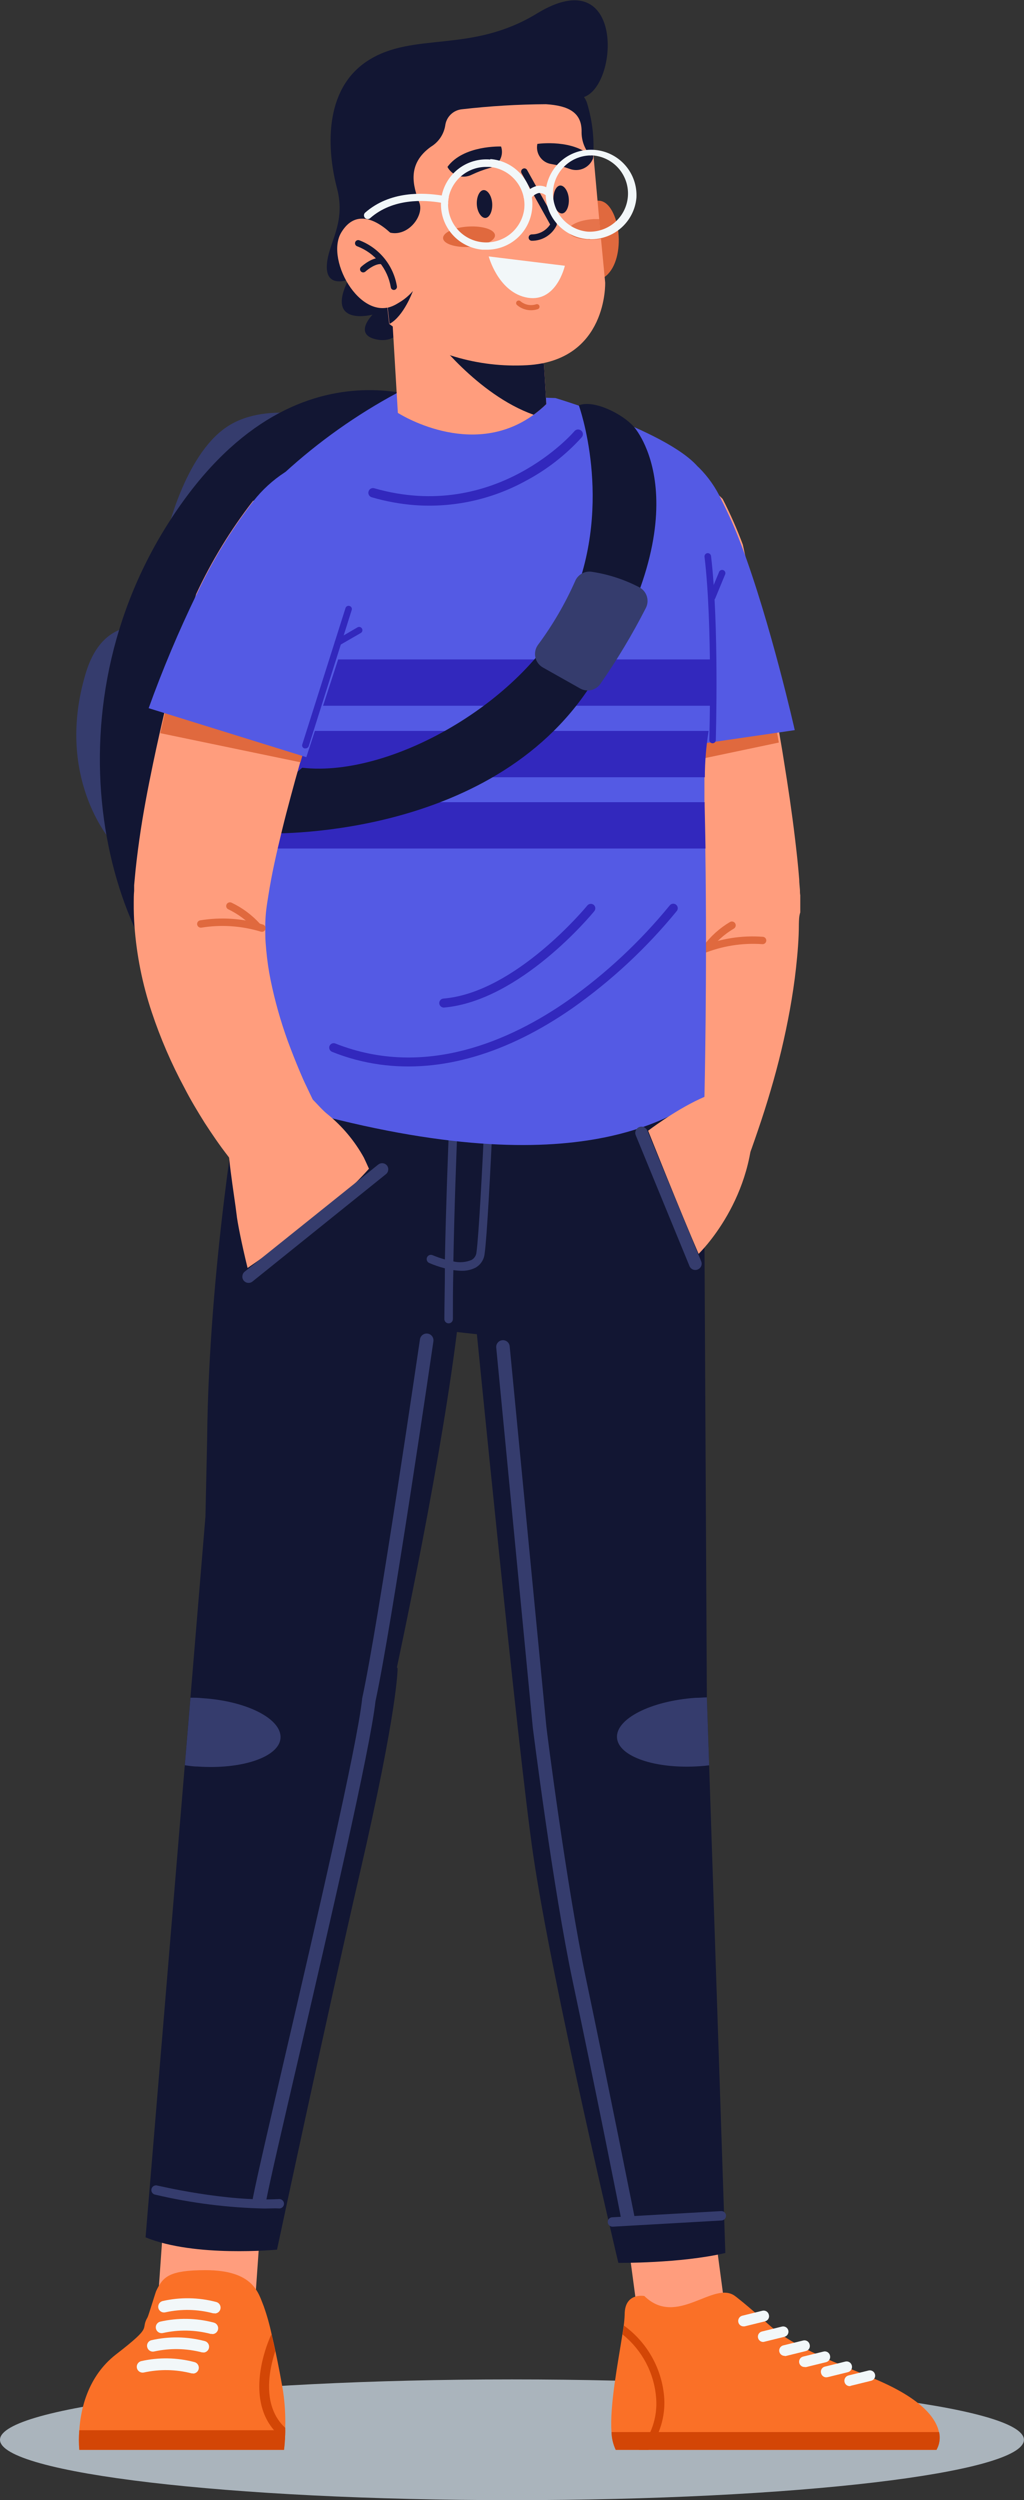 <svg width="127" height="310" viewBox="0 0 127 310" fill="none" xmlns="http://www.w3.org/2000/svg">
<rect x="0" y="0" width="127" height="310" fill="#333333" stroke="none"/>
<g clip-path="url(#clip0_21_13)">
<path d="M99.078 114.559C99.078 116.407 98.919 118.214 98.728 119.987C98.536 121.76 98.269 123.5 97.961 125.216C97.347 128.586 96.551 131.921 95.577 135.206C95.099 136.838 94.585 138.456 94.035 140.06C93.76 140.892 93.477 141.667 93.202 142.466L92.743 143.681L92.493 144.298L92.218 144.989C91.384 146.655 89.959 147.952 88.219 148.625C86.48 149.298 84.552 149.3 82.812 148.631C81.071 147.961 79.643 146.668 78.805 145.003C77.968 143.338 77.781 141.422 78.282 139.627L78.382 139.361L78.716 138.453L79.066 137.437C79.299 136.755 79.524 136.055 79.741 135.356C80.174 133.957 80.58 132.55 80.958 131.135C81.7 128.338 82.29 125.504 82.725 122.643C83.155 119.925 83.37 117.177 83.366 114.426C83.366 114.093 83.366 113.776 83.366 113.452C83.366 113.285 83.366 113.127 83.366 112.96V112.494V112.011L83.325 111.495C83.325 111.145 83.266 110.804 83.225 110.446C83.091 109.022 82.891 107.54 82.691 106.059C82.266 103.086 81.749 100.056 81.191 97.017L80.891 95.352L80.466 93.137L80.116 91.364C79.882 90.198 79.649 89.025 79.407 87.859C78.774 84.812 78.118 81.759 77.44 78.701L76.407 74.13L75.873 71.857L75.34 69.609V69.493C75.343 69.449 75.343 69.404 75.34 69.36C74.963 67.575 75.18 65.717 75.958 64.067C76.735 62.417 78.03 61.066 79.647 60.218C81.263 59.37 83.112 59.072 84.913 59.37C86.714 59.668 88.369 60.544 89.626 61.867C90.569 63.704 91.404 65.594 92.126 67.528L92.285 68.244L92.777 70.6L93.735 75.304C94.369 78.446 94.977 81.596 95.561 84.754C95.872 86.419 96.172 88.103 96.461 89.807C96.527 90.14 96.586 90.481 96.636 90.815C96.686 91.148 96.777 91.647 96.836 91.997C96.969 92.754 97.094 93.512 97.211 94.278C97.728 97.475 98.211 100.697 98.603 103.994C98.803 105.659 98.986 107.324 99.12 109.039C99.12 109.464 99.178 109.872 99.211 110.346C99.211 110.571 99.211 110.779 99.253 111.012V111.72V112.428C99.253 112.661 99.253 112.894 99.253 113.127C99.086 113.626 99.094 114.101 99.078 114.559Z" fill="#FF9D7D"/>
<path d="M86.951 118.255C86.882 118.237 86.819 118.204 86.766 118.158C86.712 118.111 86.67 118.054 86.642 117.989C86.595 117.877 86.594 117.752 86.639 117.639C86.684 117.527 86.772 117.437 86.884 117.39C89.33 116.379 91.979 115.957 94.619 116.157C94.68 116.163 94.74 116.18 94.795 116.209C94.85 116.238 94.898 116.278 94.937 116.326C94.976 116.374 95.004 116.429 95.021 116.489C95.038 116.548 95.043 116.611 95.035 116.672C95.027 116.733 95.007 116.792 94.975 116.846C94.944 116.899 94.902 116.945 94.852 116.982C94.803 117.019 94.746 117.045 94.686 117.059C94.625 117.073 94.563 117.075 94.502 117.065C92.025 116.899 89.543 117.298 87.242 118.23C87.15 118.268 87.048 118.276 86.951 118.255Z" fill="#E0693E"/>
<path d="M87.526 117.964C87.476 117.952 87.428 117.932 87.384 117.906C87.284 117.838 87.214 117.734 87.189 117.616C87.165 117.498 87.186 117.375 87.251 117.273C88.14 116.079 89.26 115.074 90.543 114.317C90.653 114.257 90.784 114.242 90.905 114.277C91.026 114.313 91.128 114.394 91.189 114.505C91.25 114.615 91.264 114.745 91.229 114.866C91.194 114.987 91.112 115.089 91.001 115.15C89.845 115.835 88.832 116.737 88.017 117.806C87.962 117.879 87.884 117.934 87.796 117.962C87.708 117.991 87.614 117.991 87.526 117.964Z" fill="#E0693E"/>
<path d="M79.982 91.414C80.249 92.746 80.507 94.07 80.758 95.402L96.594 92.072C96.469 91.339 96.344 90.615 96.211 89.882L79.982 91.414Z" fill="#E0693E"/>
<path d="M63.496 310C98.564 310 126.992 306.649 126.992 302.515C126.992 298.382 98.564 295.031 63.496 295.031C28.428 295.031 0 298.382 0 302.515C0 306.649 28.428 310 63.496 310Z" fill="#AAB4BC"/>
<path d="M20.129 277.514L19.62 284.74H31.681L32.19 277.514H20.129Z" fill="#FF9D7D"/>
<path d="M49.31 206.855C49.31 206.855 49.41 211.584 44.617 232.315C40.508 250.081 34.357 278.938 34.357 278.938C34.357 278.938 24.146 279.928 18.054 277.414L22.921 218.844L23.621 210.469L25.48 188.04L25.688 178.549C25.888 156.902 29.773 135.056 29.773 135.056L57.561 155.72C56.903 168.741 52.294 192.277 49.226 206.747L49.31 206.855Z" fill="#121633"/>
<path d="M34.79 215.514C34.623 217.853 30.006 219.427 24.48 219.036C23.946 219.036 23.43 218.944 22.921 218.877L23.621 210.502C24.096 210.502 24.588 210.502 25.088 210.56C30.614 210.91 34.957 213.133 34.79 215.514Z" fill="#353C6D"/>
<path d="M32.198 273.518H32.031C31.922 273.498 31.817 273.456 31.724 273.395C31.631 273.334 31.551 273.255 31.488 273.163C31.426 273.071 31.383 272.967 31.362 272.857C31.341 272.748 31.341 272.636 31.364 272.527C31.881 269.896 33.44 263.194 35.407 254.702C39.149 238.601 44.267 216.538 44.909 210.71C44.905 210.682 44.905 210.654 44.909 210.627C46.943 201.286 52.027 166.418 52.085 166.069C52.117 165.848 52.236 165.649 52.415 165.515C52.594 165.382 52.819 165.325 53.04 165.357C53.261 165.389 53.46 165.507 53.594 165.686C53.727 165.865 53.784 166.089 53.752 166.31C53.702 166.66 48.618 201.485 46.568 210.943C45.901 216.938 40.783 238.975 37.049 255.068C35.157 263.202 33.523 270.229 33.015 272.835C32.98 273.026 32.879 273.199 32.73 273.324C32.581 273.448 32.392 273.517 32.198 273.518Z" fill="#353C6D"/>
<path d="M32.806 273.842C28.247 273.743 23.71 273.168 19.27 272.127C19.189 272.116 19.112 272.087 19.042 272.044C18.973 272.001 18.914 271.943 18.868 271.875C18.822 271.807 18.792 271.731 18.777 271.65C18.764 271.57 18.767 271.487 18.787 271.408C18.807 271.329 18.843 271.255 18.893 271.19C18.944 271.126 19.008 271.073 19.08 271.035C19.152 270.997 19.232 270.974 19.314 270.969C19.395 270.963 19.477 270.975 19.554 271.003C19.637 271.003 28.022 273.035 34.607 272.668C34.683 272.664 34.76 272.675 34.833 272.7C34.905 272.725 34.972 272.764 35.029 272.815C35.087 272.866 35.133 272.928 35.167 272.997C35.2 273.066 35.219 273.141 35.224 273.218C35.23 273.372 35.177 273.523 35.074 273.638C34.971 273.753 34.828 273.823 34.673 273.834C34.065 273.792 33.44 273.842 32.806 273.842Z" fill="#353C6D"/>
<path d="M35.374 301.033C35.374 301.133 35.374 301.233 35.374 301.333C35.374 301.783 35.357 302.182 35.324 302.532C35.282 303.298 35.224 303.764 35.224 303.764H9.835C9.765 302.955 9.765 302.142 9.835 301.333C10.002 298.744 10.869 294.673 14.37 291.942C19.17 288.237 17.32 289.011 18.304 287.321C18.412 287.138 19.279 284.266 19.37 284.066C20.204 282.309 20.954 281.485 25.497 281.485C31.531 281.485 32.065 284.407 32.706 285.948C33.12 287.117 33.454 288.313 33.707 289.528C33.865 290.169 34.015 290.851 34.165 291.551C34.532 293.291 34.882 295.122 35.115 296.546C35.331 298.032 35.418 299.533 35.374 301.033Z" fill="#FA7027"/>
<path d="M35.374 301.033C35.374 301.133 35.374 301.233 35.374 301.333C35.374 301.783 35.357 302.182 35.324 302.532C34.113 301.694 33.193 300.501 32.69 299.119C31.114 294.848 33.523 289.719 33.632 289.503H33.682C33.84 290.144 33.99 290.826 34.14 291.526C33.565 293.266 32.907 296.196 33.823 298.686C34.141 299.583 34.673 300.389 35.374 301.033Z" fill="#D34606"/>
<path d="M35.374 301.333C35.374 302.773 35.224 303.764 35.224 303.764H9.835C9.765 302.955 9.765 302.142 9.835 301.333H35.374Z" fill="#D34606"/>
<path d="M26.305 289.386C26.244 289.394 26.183 289.394 26.122 289.386C24.197 288.882 22.18 288.842 20.237 289.27C20.052 289.32 19.853 289.295 19.686 289.2C19.519 289.105 19.396 288.947 19.346 288.762C19.295 288.576 19.32 288.378 19.415 288.211C19.51 288.044 19.668 287.922 19.854 287.871C22.053 287.369 24.342 287.409 26.522 287.987C26.691 288.033 26.838 288.138 26.936 288.284C27.033 288.429 27.075 288.605 27.052 288.779C27.03 288.953 26.945 289.113 26.814 289.229C26.683 289.345 26.514 289.41 26.338 289.411L26.305 289.386Z" fill="#F2F7F9"/>
<path d="M26.605 286.83C26.544 286.838 26.483 286.838 26.422 286.83C24.498 286.321 22.481 286.279 20.537 286.705C20.353 286.757 20.155 286.733 19.988 286.639C19.821 286.546 19.698 286.39 19.645 286.206C19.597 286.02 19.623 285.823 19.718 285.657C19.813 285.49 19.969 285.367 20.154 285.315C22.353 284.813 24.642 284.853 26.822 285.431C26.991 285.477 27.138 285.582 27.236 285.728C27.333 285.874 27.375 286.049 27.352 286.223C27.33 286.397 27.245 286.557 27.114 286.673C26.983 286.789 26.814 286.854 26.639 286.855L26.605 286.83Z" fill="#F2F7F9"/>
<path d="M25.222 291.676C25.161 291.684 25.099 291.684 25.038 291.676C23.113 291.177 21.097 291.137 19.154 291.559C19.062 291.584 18.966 291.591 18.871 291.579C18.777 291.567 18.685 291.537 18.602 291.49C18.52 291.443 18.447 291.38 18.388 291.304C18.33 291.229 18.287 291.143 18.262 291.051C18.236 290.96 18.228 290.864 18.239 290.77C18.251 290.676 18.281 290.584 18.329 290.502C18.376 290.42 18.44 290.348 18.515 290.29C18.591 290.233 18.678 290.192 18.77 290.169C20.956 289.672 23.229 289.709 25.397 290.277C25.565 290.322 25.712 290.427 25.81 290.572C25.907 290.716 25.949 290.891 25.928 291.065C25.907 291.238 25.824 291.398 25.694 291.514C25.564 291.631 25.396 291.697 25.222 291.701V291.676Z" fill="#F2F7F9"/>
<path d="M23.946 294.281C23.886 294.29 23.824 294.29 23.763 294.281C21.838 293.783 19.822 293.743 17.878 294.165C17.693 294.214 17.495 294.188 17.329 294.093C17.162 293.998 17.039 293.841 16.987 293.657C16.961 293.565 16.954 293.469 16.966 293.375C16.978 293.28 17.009 293.189 17.056 293.106C17.103 293.024 17.166 292.951 17.242 292.893C17.317 292.834 17.403 292.791 17.495 292.766C19.681 292.27 21.954 292.31 24.121 292.883C24.29 292.928 24.437 293.033 24.534 293.177C24.632 293.322 24.674 293.497 24.653 293.67C24.631 293.844 24.548 294.003 24.419 294.12C24.289 294.237 24.121 294.303 23.946 294.306V294.281Z" fill="#F2F7F9"/>
<path d="M30.214 132.092C30.214 132.092 27.305 149.709 29.281 156.753C31.256 163.796 81.241 169.824 84.483 163.413C90.526 151.391 86.234 139.893 85.884 136.721C64.046 141.7 46.001 139.061 30.214 132.092Z" fill="#121633"/>
<path d="M77.857 277.739L79.032 286.539H89.959L88.784 277.739H77.857Z" fill="#FF9D7D"/>
<path d="M116.148 303.764H76.365C76.041 303.072 75.863 302.321 75.84 301.558C75.598 298.228 76.673 292.833 77.19 289.453C77.257 289.061 77.315 288.687 77.357 288.354C77.42 287.895 77.459 287.434 77.474 286.972C77.474 284.216 79.916 284.69 79.916 284.69C83.942 288.628 88.501 282.717 91.16 284.69C91.16 284.69 92.31 285.523 95.469 288.345C98.628 291.168 103.995 293.058 108.571 295.006C114.473 297.503 116.148 299.934 116.473 301.666C116.615 302.382 116.5 303.125 116.148 303.764Z" fill="#FA7027"/>
<path d="M116.148 303.764H76.365C76.041 303.072 75.863 302.321 75.84 301.558H116.473C116.643 302.308 116.527 303.095 116.148 303.764Z" fill="#D34606"/>
<path d="M80.424 303.764H79.241C80.002 302.899 80.583 301.891 80.951 300.799C81.319 299.707 81.466 298.553 81.383 297.403C81.274 295.863 80.848 294.361 80.131 292.993C79.413 291.625 78.421 290.42 77.215 289.453C77.282 289.061 77.34 288.687 77.382 288.354C78.825 289.398 80.021 290.746 80.885 292.302C81.749 293.859 82.26 295.586 82.383 297.362C82.521 299.662 81.826 301.934 80.424 303.764Z" fill="#D34606"/>
<path d="M94.627 290.385C94.47 290.379 94.321 290.316 94.207 290.21C94.092 290.103 94.019 289.959 94.001 289.804C93.983 289.648 94.02 289.491 94.108 289.361C94.195 289.231 94.326 289.137 94.477 289.095L96.977 288.479C97.145 288.437 97.323 288.463 97.472 288.552C97.62 288.641 97.727 288.785 97.769 288.953C97.811 289.121 97.785 289.299 97.696 289.447C97.607 289.595 97.462 289.702 97.294 289.744L94.794 290.36C94.74 290.378 94.684 290.387 94.627 290.385Z" fill="#F2F7F9"/>
<path d="M92.218 288.454C92.072 288.455 91.929 288.407 91.813 288.318C91.697 288.229 91.613 288.104 91.576 287.962C91.552 287.876 91.546 287.786 91.558 287.697C91.569 287.608 91.598 287.522 91.643 287.445C91.688 287.367 91.748 287.299 91.82 287.245C91.891 287.191 91.973 287.152 92.06 287.13L94.56 286.514C94.729 286.474 94.907 286.502 95.056 286.592C95.204 286.683 95.311 286.828 95.352 286.997C95.38 287.082 95.389 287.173 95.38 287.263C95.371 287.352 95.343 287.439 95.298 287.517C95.254 287.596 95.193 287.664 95.12 287.718C95.048 287.771 94.965 287.809 94.877 287.829L92.376 288.445C92.324 288.456 92.271 288.459 92.218 288.454Z" fill="#F2F7F9"/>
<path d="M97.278 292.108C97.12 292.104 96.97 292.043 96.854 291.937C96.738 291.831 96.663 291.687 96.644 291.531C96.625 291.375 96.662 291.218 96.749 291.087C96.837 290.956 96.968 290.861 97.119 290.818L99.62 290.202C99.789 290.162 99.967 290.19 100.115 290.28C100.263 290.371 100.37 290.516 100.411 290.685C100.439 290.771 100.449 290.861 100.439 290.951C100.43 291.041 100.402 291.127 100.358 291.206C100.313 291.284 100.252 291.352 100.18 291.406C100.107 291.459 100.024 291.497 99.936 291.517L97.436 292.133C97.382 292.133 97.329 292.125 97.278 292.108Z" fill="#F2F7F9"/>
<path d="M99.761 293.491C99.615 293.489 99.474 293.44 99.359 293.349C99.244 293.259 99.163 293.133 99.128 292.991C99.107 292.908 99.102 292.821 99.115 292.737C99.127 292.652 99.156 292.57 99.2 292.497C99.245 292.423 99.303 292.359 99.372 292.308C99.441 292.257 99.52 292.221 99.603 292.2L102.103 291.584C102.189 291.558 102.28 291.549 102.369 291.559C102.458 291.569 102.545 291.597 102.623 291.641C102.701 291.686 102.769 291.746 102.823 291.817C102.877 291.889 102.916 291.971 102.937 292.059C102.961 292.145 102.967 292.235 102.956 292.324C102.944 292.413 102.915 292.499 102.87 292.576C102.825 292.654 102.765 292.721 102.694 292.776C102.622 292.83 102.54 292.869 102.454 292.891L99.953 293.507L99.761 293.491Z" fill="#F2F7F9"/>
<path d="M102.47 294.773C102.324 294.771 102.183 294.722 102.068 294.631C101.953 294.541 101.872 294.415 101.837 294.273C101.809 294.187 101.8 294.097 101.809 294.007C101.818 293.917 101.846 293.831 101.891 293.752C101.935 293.674 101.996 293.606 102.068 293.552C102.141 293.498 102.224 293.46 102.312 293.441L104.812 292.824C104.898 292.799 104.988 292.792 105.077 292.802C105.166 292.813 105.252 292.841 105.33 292.885C105.408 292.929 105.476 292.989 105.53 293.06C105.584 293.131 105.624 293.212 105.646 293.299C105.67 293.385 105.676 293.476 105.665 293.565C105.653 293.653 105.624 293.739 105.579 293.817C105.534 293.894 105.474 293.962 105.402 294.016C105.331 294.07 105.249 294.109 105.162 294.132L102.662 294.748L102.47 294.773Z" fill="#F2F7F9"/>
<path d="M105.387 295.863C105.241 295.864 105.098 295.817 104.982 295.728C104.866 295.639 104.783 295.514 104.746 295.372C104.722 295.286 104.715 295.195 104.727 295.107C104.738 295.018 104.767 294.932 104.812 294.854C104.857 294.777 104.917 294.709 104.989 294.655C105.061 294.601 105.142 294.562 105.229 294.54L107.73 293.923C107.899 293.883 108.077 293.911 108.225 294.002C108.373 294.092 108.48 294.238 108.521 294.406C108.543 294.489 108.547 294.576 108.535 294.661C108.522 294.746 108.493 294.827 108.449 294.901C108.405 294.974 108.346 295.038 108.277 295.089C108.208 295.14 108.13 295.177 108.046 295.197L105.546 295.813C105.496 295.838 105.442 295.855 105.387 295.863Z" fill="#F2F7F9"/>
<path d="M89.959 279.354C84.367 280.661 76.69 280.578 76.69 280.578C76.69 280.578 68.48 246.019 66.121 229.942C64.221 216.971 58.945 163.413 58.945 163.413L87.367 153.239L87.667 210.46L87.951 218.886L89.959 279.354Z" fill="#121633"/>
<path d="M87.951 218.886C87.584 218.936 87.209 218.969 86.834 218.994C81.308 219.385 76.69 217.812 76.523 215.472C76.357 213.133 80.691 210.91 86.234 210.519C86.717 210.519 87.201 210.469 87.667 210.46L87.951 218.886Z" fill="#353C6D"/>
<path d="M77.882 275.882C77.686 275.886 77.495 275.82 77.342 275.697C77.19 275.573 77.086 275.4 77.049 275.208C77.049 275.025 73.49 257.25 71.039 245.719C68.588 234.188 66.105 214.407 66.08 214.207L61.545 167.093C61.535 166.983 61.545 166.873 61.577 166.768C61.609 166.663 61.661 166.565 61.731 166.48C61.8 166.395 61.886 166.324 61.983 166.272C62.08 166.22 62.186 166.188 62.296 166.177C62.405 166.166 62.516 166.177 62.621 166.209C62.726 166.24 62.824 166.292 62.909 166.362C62.995 166.432 63.065 166.517 63.117 166.614C63.169 166.711 63.202 166.817 63.212 166.926L67.755 214.024C67.755 214.198 70.255 233.872 72.681 245.369C75.106 256.867 78.657 274.7 78.699 274.875C78.722 274.984 78.723 275.096 78.701 275.205C78.68 275.315 78.637 275.418 78.575 275.511C78.513 275.603 78.433 275.682 78.339 275.743C78.246 275.804 78.142 275.846 78.032 275.865C77.983 275.878 77.933 275.883 77.882 275.882Z" fill="#353C6D"/>
<path d="M75.957 276.09C75.802 276.09 75.653 276.029 75.544 275.92C75.435 275.81 75.373 275.662 75.373 275.507C75.373 275.353 75.435 275.205 75.544 275.095C75.653 274.986 75.802 274.925 75.957 274.925L89.443 274.159C89.518 274.155 89.594 274.167 89.665 274.193C89.736 274.219 89.801 274.258 89.857 274.309C89.912 274.36 89.958 274.422 89.99 274.49C90.021 274.559 90.04 274.633 90.043 274.708C90.05 274.86 89.999 275.008 89.899 275.123C89.8 275.237 89.66 275.309 89.509 275.324L76.023 276.09H75.957Z" fill="#353C6D"/>
<path d="M55.744 137.92V138.436C55.553 143.024 55.311 149.526 55.178 156.153C55.178 156.519 55.178 156.886 55.178 157.252C55.178 159.367 55.119 161.49 55.111 163.554C55.111 163.694 55.166 163.829 55.264 163.928C55.362 164.028 55.496 164.085 55.636 164.087C55.777 164.087 55.913 164.031 56.013 163.931C56.113 163.831 56.169 163.696 56.169 163.554C56.169 161.565 56.169 159.517 56.228 157.477V156.403C56.353 149.742 56.594 143.174 56.786 138.545C56.786 138.328 56.786 138.12 56.786 137.92H55.744Z" fill="#353C6D"/>
<path d="M60.103 137.92C60.103 138.203 60.103 138.495 60.103 138.753C59.82 144.755 59.378 153.256 59.095 155.262C59.081 155.459 59.019 155.649 58.914 155.815C58.809 155.982 58.665 156.121 58.495 156.22C57.773 156.523 56.972 156.588 56.211 156.403C55.851 156.338 55.495 156.255 55.144 156.153C54.639 156.012 54.144 155.84 53.661 155.637C53.597 155.608 53.529 155.592 53.459 155.589C53.389 155.587 53.32 155.599 53.255 155.623C53.189 155.648 53.13 155.686 53.079 155.734C53.029 155.782 52.988 155.839 52.96 155.903C52.904 156.033 52.902 156.179 52.953 156.31C53.005 156.441 53.106 156.546 53.236 156.603C53.849 156.867 54.481 157.084 55.127 157.252C55.476 157.346 55.829 157.421 56.186 157.477C56.523 157.528 56.862 157.559 57.203 157.568C57.815 157.592 58.423 157.46 58.97 157.185C59.284 157.009 59.552 156.76 59.749 156.458C59.946 156.157 60.068 155.812 60.103 155.454C60.404 153.381 60.837 144.872 61.12 138.853C61.12 138.528 61.12 138.22 61.17 137.92H60.103Z" fill="#353C6D"/>
<path d="M41.517 52.242C41.517 52.242 33.34 49.404 28.089 52.959C22.838 56.514 20.654 66.346 20.654 66.346H36.757L41.517 52.242Z" fill="#353C6D"/>
<path d="M27.422 81.723C27.422 81.723 14.311 71.45 10.66 83.388C6.735 96.284 13.719 104.202 13.719 104.202L22.663 95.785L27.422 81.723Z" fill="#353C6D"/>
<path d="M55.911 50.669C55.911 50.669 36.741 39.954 20.904 64.822C5.068 89.691 13.744 120.037 27.189 127.913C40.633 135.789 56.361 126.498 56.361 126.498L55.911 50.669Z" fill="#121633"/>
<path d="M98.569 90.531L96.411 90.848L80.332 93.187L78.307 93.487L74.631 70.442C73.906 65.863 74.631 62.383 78.099 59.286C80.316 57.304 83.558 55.256 86.692 57.987C87.828 59.122 88.756 60.446 89.434 61.9C90.377 63.737 91.212 65.627 91.935 67.561C95.602 77.311 98.569 90.531 98.569 90.531Z" fill="#545AE4"/>
<path d="M88.718 81.765C88.659 83.288 88.576 84.812 88.467 86.327C88.467 86.685 88.392 87.076 88.334 87.509C88.201 88.4 88.017 89.433 87.834 90.615C87.528 92.514 87.372 94.435 87.367 96.359C87.367 96.567 87.367 96.776 87.367 96.984C87.367 97.458 87.367 98.707 87.367 99.481V99.881C87.367 101.654 87.442 103.444 87.476 105.226C87.717 121.044 87.367 136.03 87.367 136.03C82.95 138.445 70.914 147.769 33.748 136.613C28.047 134.948 30.748 128.129 30.748 114.401C30.748 113.826 30.748 113.243 30.748 112.677C30.748 110.13 30.806 107.624 30.856 105.234C30.898 103.22 30.948 101.288 30.989 99.49C30.989 98.399 31.039 97.358 31.056 96.384C31.056 96.085 31.056 95.785 31.056 95.502C31.056 94.944 31.056 94.403 31.056 93.887C31.056 92.663 31.056 91.572 31.056 90.64C31.056 90.432 31.056 90.223 31.056 90.032C31.014 89.199 30.973 88.367 30.914 87.534C30.789 85.644 30.631 83.721 30.481 81.79C29.814 72.823 29.531 63.773 35.282 58.628C39.51 54.76 44.202 51.432 49.251 48.721L68.88 49.354C68.88 49.354 86.234 54.507 87.451 59.452C88.526 63.673 89.076 72.632 88.718 81.765Z" fill="#545AE4"/>
<path d="M88.718 81.765C88.659 83.288 88.576 84.812 88.467 86.327C88.467 86.685 88.392 87.076 88.334 87.509H30.939C30.814 85.619 30.656 83.696 30.506 81.765H88.718Z" fill="#3228BD"/>
<path d="M87.884 90.631C87.578 92.531 87.422 94.452 87.417 96.376H31.081C31.081 96.076 31.081 95.776 31.081 95.493C31.081 94.936 31.081 94.394 31.081 93.878C31.081 92.654 31.081 91.564 31.081 90.631H87.884Z" fill="#3228BD"/>
<path d="M87.501 105.209H30.881C30.923 103.195 30.973 101.263 31.014 99.465H87.392V99.864C87.434 101.638 87.467 103.428 87.501 105.209Z" fill="#3228BD"/>
<path d="M51.427 62.633C56.182 62.98 60.936 61.951 65.121 59.669C67.764 58.279 70.142 56.436 72.147 54.224C72.199 54.165 72.238 54.097 72.262 54.023C72.287 53.949 72.296 53.871 72.29 53.794C72.284 53.716 72.262 53.641 72.226 53.571C72.19 53.502 72.141 53.441 72.081 53.391C71.961 53.29 71.807 53.24 71.65 53.252C71.494 53.265 71.349 53.339 71.247 53.458C71.156 53.575 61.47 64.847 46.426 60.543C46.353 60.52 46.276 60.512 46.2 60.52C46.125 60.527 46.051 60.55 45.984 60.586C45.917 60.623 45.858 60.672 45.811 60.732C45.764 60.792 45.729 60.861 45.709 60.934C45.686 61.008 45.678 61.086 45.686 61.163C45.694 61.239 45.718 61.314 45.755 61.381C45.792 61.449 45.843 61.508 45.904 61.556C45.965 61.604 46.034 61.639 46.109 61.659C47.843 62.166 49.625 62.493 51.427 62.633Z" fill="#3228BD"/>
<path d="M71.789 50.261C71.789 50.261 76.098 62.108 71.064 74.263C66.03 86.419 48.818 96.493 37.482 95.194C34.94 97.223 33.246 100.126 32.731 103.336C32.731 103.336 60.77 104.46 73.331 84.887C87.609 62.641 78.599 52.9 78.599 52.9C77.24 51.343 73.631 49.512 71.789 50.261Z" fill="#121633"/>
<path d="M73.406 70.9C75.48 71.213 77.486 71.871 79.341 72.848C79.773 73.094 80.094 73.498 80.234 73.975C80.374 74.451 80.322 74.964 80.091 75.404C78.417 78.682 76.52 81.842 74.415 84.862C74.135 85.228 73.732 85.481 73.28 85.574C72.829 85.667 72.358 85.595 71.956 85.37L67.33 82.764C67.096 82.632 66.893 82.452 66.733 82.236C66.572 82.02 66.459 81.774 66.4 81.512C66.341 81.25 66.338 80.979 66.391 80.715C66.443 80.452 66.55 80.203 66.705 79.983C68.532 77.525 70.081 74.873 71.322 72.074C71.485 71.671 71.78 71.336 72.159 71.122C72.537 70.909 72.977 70.831 73.406 70.9Z" fill="#353C6D"/>
<path d="M88.359 92.163C88.412 92.165 88.466 92.157 88.515 92.138C88.565 92.12 88.611 92.092 88.65 92.055C88.689 92.019 88.72 91.975 88.741 91.926C88.763 91.878 88.775 91.825 88.776 91.772C88.776 91.63 89.201 77.436 88.184 68.935C88.168 68.831 88.112 68.736 88.028 68.671C87.945 68.606 87.839 68.576 87.734 68.585C87.627 68.598 87.529 68.652 87.462 68.737C87.395 68.821 87.364 68.928 87.376 69.035C88.392 77.469 87.976 91.606 87.967 91.747C87.967 91.853 88.008 91.956 88.08 92.033C88.153 92.11 88.253 92.157 88.359 92.163Z" fill="#3228BD"/>
<path d="M88.301 74.438C88.386 74.444 88.471 74.423 88.544 74.378C88.618 74.333 88.675 74.267 88.709 74.189L89.951 71.183C89.978 71.087 89.968 70.984 89.924 70.895C89.881 70.805 89.805 70.734 89.713 70.696C89.62 70.659 89.517 70.656 89.423 70.689C89.329 70.722 89.25 70.788 89.201 70.875L87.959 73.88C87.92 73.979 87.921 74.089 87.961 74.186C88.001 74.284 88.079 74.363 88.176 74.405L88.301 74.438Z" fill="#3228BD"/>
<path d="M47.093 131.992C54.686 133.041 62.837 130.677 71.006 124.999C75.844 121.588 80.196 117.535 83.942 112.952C84.032 112.835 84.073 112.687 84.054 112.54C84.035 112.393 83.959 112.26 83.841 112.169C83.724 112.079 83.576 112.039 83.429 112.057C83.282 112.076 83.149 112.152 83.058 112.269C79.386 116.764 75.121 120.741 70.38 124.092C63.396 128.954 52.735 133.807 41.592 129.387C41.454 129.332 41.301 129.333 41.165 129.391C41.029 129.449 40.922 129.558 40.866 129.695C40.814 129.833 40.818 129.986 40.877 130.121C40.936 130.256 41.046 130.363 41.183 130.419C43.081 131.183 45.066 131.711 47.093 131.992Z" fill="#3228BD"/>
<path d="M54.936 124.932H55.061C64.504 124.1 73.339 113.435 73.706 112.977C73.8 112.863 73.844 112.717 73.83 112.57C73.816 112.424 73.745 112.289 73.631 112.194C73.515 112.102 73.366 112.058 73.218 112.074C73.07 112.089 72.934 112.163 72.839 112.278C72.756 112.386 63.938 123.101 54.969 123.817C54.834 123.833 54.709 123.899 54.619 124.001C54.529 124.103 54.479 124.234 54.479 124.37C54.479 124.507 54.529 124.638 54.619 124.74C54.709 124.842 54.834 124.908 54.969 124.924L54.936 124.932Z" fill="#3228BD"/>
<path d="M50.418 39.746C50.418 39.746 49.585 42.702 46.676 42.085C43.767 41.469 46.209 39.013 46.209 39.013C46.209 39.013 40.258 40.578 43.209 34.676C43.209 34.676 40.433 35.775 40.533 32.969C40.633 30.163 42.967 27.791 41.792 23.328C40.616 18.866 39.983 11.139 45.642 7.51C51.302 3.88 58.386 6.677 66.58 1.682C77.549 -5.037 76.765 10.906 72.264 12.08C67.763 13.254 50.418 39.746 50.418 39.746Z" fill="#121633"/>
<path d="M67.463 45.149L67.755 50.103C67.263 50.582 66.736 51.024 66.18 51.427C58.42 57.071 49.343 51.194 49.343 51.194L48.326 34.018L65.18 43.817L67.463 45.149Z" fill="#FF9D7D"/>
<path d="M67.463 45.149L67.755 50.103C67.263 50.582 66.736 51.024 66.18 51.427C59.145 48.929 53.677 41.553 53.677 41.553L65.171 43.825L67.463 45.149Z" fill="#121633"/>
<path d="M71.789 26.409C71.789 26.409 74.24 23.137 75.915 26.167C77.59 29.198 76.815 35.558 72.739 34.767L71.789 26.409Z" fill="#E0693E"/>
<path d="M75.056 35.034C75.056 35.034 75.382 44.716 65.379 45.282C59.252 45.627 53.197 43.816 48.268 40.162L48.043 38.147L46.859 27.716L46.226 22.146C46.226 22.146 44.359 12.155 53.836 9.741C60.754 7.984 67.388 8.758 70.922 12.239C71.031 12.347 71.147 12.463 71.247 12.58C72.412 13.855 73.167 15.45 73.415 17.159L74.315 27.191L74.54 29.647L75.056 35.034Z" fill="#FF9D7D"/>
<path d="M60.612 31.795C60.612 31.795 61.729 36.024 65.121 36.849C68.98 37.781 70.055 32.952 70.055 32.952L60.612 31.795Z" fill="#F2F7F9"/>
<path d="M66.471 38.397L66.705 38.331C66.784 38.302 66.849 38.243 66.885 38.166C66.921 38.09 66.925 38.002 66.897 37.923C66.868 37.843 66.809 37.778 66.732 37.742C66.655 37.706 66.568 37.703 66.488 37.731C66.158 37.837 65.807 37.857 65.468 37.791C65.128 37.724 64.811 37.571 64.546 37.348C64.515 37.32 64.479 37.298 64.44 37.283C64.401 37.269 64.359 37.262 64.317 37.263C64.276 37.265 64.235 37.275 64.197 37.292C64.159 37.309 64.124 37.334 64.096 37.365C64.067 37.395 64.045 37.431 64.031 37.471C64.016 37.51 64.01 37.551 64.011 37.593C64.013 37.635 64.022 37.676 64.04 37.714C64.057 37.752 64.082 37.786 64.113 37.814C64.431 38.092 64.811 38.289 65.222 38.391C65.632 38.492 66.06 38.494 66.471 38.397Z" fill="#E0693E"/>
<path d="M61.045 25.226C61.104 26.192 60.712 26.991 60.212 27.025C59.712 27.058 59.187 26.3 59.137 25.36C59.087 24.419 59.47 23.603 59.97 23.57C60.47 23.536 60.987 24.269 61.045 25.226Z" fill="#121633"/>
<path d="M70.547 24.669C70.606 25.626 70.214 26.433 69.714 26.467C69.214 26.5 68.689 25.742 68.638 24.802C68.588 23.861 68.972 23.037 69.472 23.003C69.972 22.97 70.489 23.711 70.547 24.669Z" fill="#121633"/>
<path d="M65.955 29.855C66.592 29.859 67.217 29.684 67.76 29.349C68.302 29.015 68.739 28.536 69.022 27.965C69.047 27.912 69.059 27.854 69.059 27.795C69.059 27.736 69.047 27.677 69.022 27.624C67.222 24.419 65.396 21.113 65.371 21.08C65.347 21.035 65.314 20.994 65.273 20.962C65.233 20.929 65.186 20.905 65.136 20.891C65.087 20.877 65.034 20.874 64.983 20.88C64.932 20.887 64.882 20.904 64.838 20.93C64.792 20.955 64.752 20.988 64.719 21.028C64.686 21.068 64.662 21.114 64.647 21.164C64.633 21.213 64.628 21.265 64.633 21.317C64.639 21.368 64.654 21.418 64.679 21.463C64.679 21.463 66.463 24.677 68.23 27.832C67.981 28.212 67.641 28.524 67.241 28.739C66.841 28.954 66.393 29.066 65.938 29.064C65.886 29.066 65.835 29.079 65.787 29.101C65.74 29.123 65.698 29.155 65.663 29.194C65.628 29.232 65.601 29.278 65.584 29.327C65.567 29.376 65.559 29.428 65.563 29.481C65.567 29.581 65.61 29.677 65.683 29.747C65.756 29.816 65.854 29.855 65.955 29.855Z" fill="#121633"/>
<path d="M57.32 13.546C56.79 13.591 56.293 13.817 55.911 14.185C55.528 14.554 55.284 15.042 55.219 15.569C55.131 16.11 54.926 16.626 54.618 17.08C54.309 17.535 53.906 17.917 53.435 18.2C50.477 20.331 51.185 22.978 52.019 25.16C52.852 27.341 48.643 31.712 45.592 26.342C42.542 20.972 44.367 9.191 52.527 8.151C60.687 7.11 71.698 9.133 72.806 12.78C73.484 14.999 73.738 17.326 73.556 19.64C73.088 19.211 72.718 18.686 72.472 18.102C72.226 17.517 72.11 16.886 72.131 16.251C72.131 13.92 70.464 13.096 67.705 12.921C64.234 12.941 60.767 13.15 57.32 13.546Z" fill="#121633"/>
<g opacity="0.8">
<path d="M74.548 29.614C74.291 29.655 74.032 29.683 73.773 29.697C71.998 29.805 70.522 29.322 70.489 28.623C70.456 27.924 71.847 27.274 73.623 27.166C73.865 27.166 74.098 27.166 74.323 27.166L74.548 29.614Z" fill="#E0693E"/>
</g>
<path d="M61.387 29.164C61.429 29.864 60.02 30.513 58.245 30.613C56.469 30.713 54.994 30.238 54.953 29.539C54.911 28.84 56.319 28.19 58.095 28.09C59.87 27.99 61.345 28.465 61.387 29.164Z" fill="#E0693E"/>
<path d="M55.494 20.697C55.77 21.221 56.24 21.616 56.805 21.797C57.369 21.978 57.982 21.93 58.511 21.663C59.225 21.322 59.967 21.043 60.729 20.83C61.001 20.756 61.256 20.626 61.477 20.45C61.698 20.273 61.88 20.053 62.013 19.804C62.145 19.554 62.226 19.28 62.248 18.999C62.271 18.717 62.236 18.434 62.146 18.166C62.146 18.166 57.47 17.975 55.494 20.697Z" fill="#121633"/>
<path d="M73.556 19.631C73.346 20.186 72.926 20.636 72.385 20.883C71.845 21.129 71.229 21.152 70.672 20.947C69.926 20.675 69.156 20.471 68.372 20.339C68.09 20.297 67.821 20.197 67.579 20.046C67.338 19.896 67.13 19.697 66.968 19.463C66.806 19.229 66.695 18.965 66.639 18.686C66.584 18.407 66.586 18.119 66.646 17.842C66.646 17.842 71.272 17.159 73.556 19.631Z" fill="#121633"/>
<path d="M51.21 36.083C51.168 36.191 50.077 39.197 48.309 40.162L48.084 38.147C49.298 37.761 50.38 37.047 51.21 36.083Z" fill="#121633"/>
<path d="M49.051 29.522C49.051 29.522 44.884 24.602 42.333 28.815C40.208 32.286 45.109 40.72 49.518 37.473L49.051 29.522Z" fill="#FF9D7D"/>
<path d="M48.901 35.95C48.953 35.941 49.003 35.923 49.047 35.896C49.092 35.868 49.13 35.832 49.161 35.789C49.191 35.746 49.212 35.698 49.224 35.647C49.235 35.596 49.236 35.543 49.226 35.492C49.016 34.215 48.473 33.016 47.653 32.015C46.832 31.014 45.762 30.246 44.55 29.789C44.451 29.756 44.342 29.763 44.249 29.81C44.155 29.857 44.084 29.939 44.05 30.038C44.017 30.138 44.025 30.246 44.072 30.34C44.119 30.434 44.201 30.505 44.3 30.538C45.38 30.948 46.333 31.633 47.064 32.526C47.795 33.418 48.279 34.487 48.468 35.625C48.482 35.725 48.536 35.816 48.617 35.877C48.699 35.938 48.801 35.964 48.901 35.95Z" fill="#121633"/>
<path d="M45.076 33.777C45.164 33.768 45.249 33.734 45.317 33.677C45.642 33.377 46.642 32.628 47.334 32.761C47.385 32.772 47.438 32.772 47.489 32.763C47.54 32.753 47.589 32.733 47.633 32.705C47.676 32.676 47.713 32.639 47.742 32.596C47.771 32.553 47.791 32.504 47.801 32.453C47.821 32.349 47.798 32.242 47.739 32.154C47.68 32.067 47.588 32.007 47.484 31.987C46.284 31.753 44.934 32.952 44.784 33.094C44.722 33.148 44.68 33.221 44.662 33.301C44.644 33.381 44.651 33.465 44.684 33.54C44.716 33.616 44.771 33.679 44.841 33.721C44.912 33.764 44.994 33.783 45.076 33.777Z" fill="#121633"/>
<path d="M60.804 19.781C59.429 19.66 58.057 20.047 56.948 20.867C55.839 21.688 55.07 22.886 54.786 24.235C54.742 24.453 54.712 24.672 54.694 24.893C54.69 24.974 54.69 25.054 54.694 25.135C54.639 26.578 55.141 27.988 56.097 29.072C57.052 30.157 58.388 30.833 59.828 30.962H60.17H60.329C61.791 30.979 63.203 30.427 64.265 29.422C65.327 28.418 65.957 27.04 66.021 25.581C66.085 24.121 65.578 22.694 64.607 21.601C63.637 20.508 62.279 19.834 60.82 19.723L60.804 19.781ZM65.029 25.809C64.905 27.017 64.32 28.132 63.396 28.922C62.472 29.712 61.28 30.117 60.066 30.054C58.851 29.991 57.707 29.464 56.87 28.583C56.034 27.701 55.568 26.533 55.569 25.318C55.569 25.201 55.569 25.085 55.569 24.968C55.584 24.783 55.611 24.6 55.653 24.419C55.889 23.338 56.498 22.374 57.371 21.694C58.245 21.015 59.33 20.662 60.437 20.697H60.729C61.907 20.803 63.003 21.345 63.802 22.217C64.601 23.089 65.045 24.228 65.046 25.409C65.046 25.526 65.038 25.692 65.029 25.809Z" fill="#F2F7F9"/>
<path d="M73.164 29.639H72.814C71.325 29.506 69.949 28.787 68.989 27.641C68.03 26.495 67.565 25.016 67.697 23.528C67.873 22.074 68.608 20.746 69.747 19.824C70.886 18.903 72.339 18.46 73.799 18.59C75.259 18.72 76.611 19.412 77.569 20.52C78.527 21.628 79.016 23.065 78.932 24.527C78.803 25.955 78.136 27.28 77.065 28.234C75.993 29.188 74.599 29.699 73.164 29.664V29.639ZM73.439 19.273C72.234 19.241 71.062 19.67 70.162 20.471C69.262 21.272 68.703 22.387 68.597 23.586C68.486 24.834 68.874 26.076 69.677 27.038C70.48 28.001 71.632 28.607 72.881 28.723C74.11 28.791 75.318 28.38 76.249 27.575C77.18 26.77 77.761 25.635 77.869 24.41C77.977 23.184 77.604 21.965 76.829 21.01C76.054 20.055 74.937 19.438 73.715 19.29L73.439 19.273Z" fill="#F2F7F9"/>
<path d="M65.38 24.86C65.301 24.858 65.224 24.835 65.157 24.794C65.091 24.752 65.036 24.693 65 24.624C64.963 24.554 64.946 24.476 64.95 24.398C64.953 24.319 64.978 24.243 65.021 24.177C65.378 23.63 65.924 23.233 66.555 23.062C66.824 23.012 67.1 23.018 67.367 23.079C67.634 23.141 67.885 23.257 68.105 23.42C68.198 23.489 68.26 23.592 68.279 23.706C68.298 23.82 68.272 23.938 68.206 24.033C68.14 24.129 68.04 24.195 67.927 24.219C67.813 24.243 67.695 24.222 67.597 24.161C67.479 24.07 67.345 24.005 67.202 23.968C67.059 23.93 66.909 23.922 66.763 23.944C66.369 24.067 66.028 24.319 65.796 24.66C65.753 24.729 65.691 24.785 65.617 24.82C65.543 24.855 65.461 24.869 65.38 24.86Z" fill="#F2F7F9"/>
<path d="M55.669 24.419C55.628 24.6 55.6 24.783 55.586 24.968C55.586 25.085 55.586 25.201 55.586 25.318C55.344 25.26 55.044 25.193 54.694 25.135C52.594 24.777 48.726 24.569 45.909 27.049C45.859 27.095 45.799 27.128 45.734 27.146C45.669 27.165 45.601 27.169 45.534 27.158C45.432 27.14 45.339 27.09 45.267 27.016C45.186 26.931 45.14 26.818 45.14 26.7C45.14 26.582 45.186 26.469 45.267 26.384C48.376 23.644 52.494 23.886 54.761 24.235C55.127 24.294 55.428 24.352 55.669 24.419Z" fill="#F2F7F9"/>
<path d="M43.709 73.431L43.667 73.564L42.333 77.727L41.008 81.94L39.7 86.161L38.433 90.382L37.983 91.905C37.799 92.521 37.624 93.129 37.457 93.737L37.232 94.528C36.821 95.954 36.427 97.378 36.049 98.799C35.674 100.189 35.307 101.588 34.974 102.961C34.64 104.335 34.315 105.717 34.023 107.074C33.732 108.431 33.482 109.763 33.282 111.046L33.14 111.945C33.098 112.203 33.065 112.461 33.032 112.727C32.965 113.252 32.923 113.801 32.907 114.392C32.89 114.983 32.907 115.516 32.907 116.057C32.907 116.599 32.973 117.231 33.023 117.831C33.134 119.063 33.312 120.289 33.557 121.502C34.083 124.076 34.796 126.608 35.69 129.079C36.157 130.344 36.641 131.576 37.182 132.858C37.441 133.483 37.716 134.107 38.016 134.715L38.441 135.614L38.649 136.047L38.749 136.255L38.791 136.347V136.405C39.665 137.789 39.966 139.458 39.629 141.059C39.291 142.66 38.343 144.067 36.985 144.982C35.627 145.897 33.966 146.248 32.353 145.96C30.741 145.672 29.304 144.768 28.347 143.44L27.897 142.849L27.505 142.324C27.255 141.975 27.005 141.633 26.764 141.284C26.288 140.593 25.822 139.902 25.372 139.202C24.488 137.787 23.63 136.363 22.871 134.881C21.253 131.876 19.898 128.737 18.82 125.499C17.666 122.043 16.947 118.458 16.678 114.825C16.612 113.876 16.578 112.919 16.587 111.936C16.587 111.453 16.587 110.962 16.637 110.463V110.096V109.763L16.695 109.122C16.845 107.407 17.045 105.792 17.278 104.127C17.512 102.462 17.77 100.93 18.054 99.373C18.337 97.816 18.654 96.259 18.97 94.728C19.237 93.437 19.52 92.155 19.804 90.881C19.987 90.049 20.187 89.216 20.379 88.383C20.462 88.025 20.554 87.659 20.637 87.301L21.062 85.636C21.429 84.129 21.829 82.639 22.221 81.149C22.613 79.658 23.055 78.176 23.455 76.695C23.738 75.679 24.03 74.663 24.33 73.656C26.241 69.56 28.603 65.689 31.373 62.117C32.999 61.413 34.794 61.196 36.541 61.49C38.287 61.785 39.912 62.578 41.217 63.775C42.521 64.972 43.451 66.521 43.894 68.235C44.336 69.948 44.272 71.753 43.709 73.431Z" fill="#FF9D7D"/>
<path d="M32.631 115.516C32.698 115.493 32.759 115.455 32.808 115.404C32.857 115.354 32.894 115.292 32.915 115.225C32.934 115.168 32.942 115.107 32.938 115.046C32.934 114.986 32.918 114.927 32.891 114.873C32.864 114.818 32.826 114.77 32.78 114.731C32.734 114.691 32.681 114.661 32.623 114.642C30.095 113.868 27.422 113.688 24.813 114.118C24.754 114.13 24.698 114.153 24.648 114.187C24.598 114.22 24.555 114.264 24.521 114.314C24.488 114.364 24.465 114.42 24.454 114.48C24.442 114.539 24.443 114.6 24.455 114.659C24.481 114.779 24.553 114.884 24.656 114.951C24.759 115.018 24.884 115.041 25.005 115.017C27.456 114.624 29.965 114.795 32.34 115.516C32.435 115.545 32.536 115.545 32.631 115.516Z" fill="#E0693E"/>
<path d="M32.04 115.283C32.089 115.268 32.135 115.243 32.173 115.208C32.268 115.131 32.329 115.021 32.345 114.9C32.36 114.779 32.329 114.657 32.256 114.559C31.259 113.454 30.052 112.557 28.706 111.92C28.595 111.871 28.47 111.867 28.356 111.909C28.242 111.951 28.15 112.036 28.097 112.144C28.071 112.199 28.056 112.258 28.053 112.319C28.05 112.379 28.059 112.439 28.08 112.496C28.101 112.553 28.134 112.605 28.175 112.649C28.217 112.693 28.267 112.728 28.322 112.752C29.533 113.336 30.622 114.144 31.531 115.133C31.591 115.207 31.671 115.261 31.762 115.287C31.853 115.314 31.95 115.313 32.04 115.283Z" fill="#E0693E"/>
<path d="M19.871 90.906L37.266 94.519C37.51 93.648 37.76 92.774 38.016 91.897L20.704 87.351C20.421 88.533 20.137 89.716 19.871 90.906Z" fill="#E0693E"/>
<path d="M45.217 71.699L37.991 93.887L37.491 93.728L20.446 88.433L18.437 87.809C20.172 82.99 22.162 78.265 24.396 73.656C26.307 69.56 28.67 65.689 31.439 62.117C32.526 60.734 33.833 59.539 35.307 58.578C36.652 57.854 38.199 57.596 39.707 57.843C41.215 58.09 42.599 58.828 43.642 59.944C46.693 63.465 46.659 67.32 45.217 71.699Z" fill="#545AE4"/>
<path d="M37.874 92.796C37.965 92.801 38.055 92.776 38.13 92.725C38.205 92.673 38.262 92.599 38.291 92.513L43.617 75.645C43.635 75.595 43.643 75.542 43.639 75.489C43.636 75.435 43.622 75.383 43.597 75.336C43.573 75.288 43.54 75.246 43.498 75.212C43.457 75.178 43.41 75.153 43.358 75.138C43.308 75.121 43.255 75.114 43.202 75.118C43.149 75.122 43.097 75.136 43.05 75.16C43.003 75.184 42.961 75.218 42.926 75.258C42.892 75.298 42.866 75.345 42.85 75.396L37.491 92.296C37.474 92.346 37.467 92.399 37.471 92.451C37.475 92.503 37.49 92.554 37.514 92.601C37.538 92.647 37.571 92.689 37.612 92.722C37.652 92.756 37.699 92.781 37.749 92.796H37.874Z" fill="#3228BD"/>
<path d="M41.9 80.058C41.979 80.059 42.057 80.039 42.125 80L44.751 78.484C44.796 78.458 44.836 78.422 44.868 78.38C44.9 78.338 44.923 78.29 44.936 78.239C44.949 78.188 44.952 78.135 44.944 78.083C44.937 78.031 44.919 77.98 44.892 77.935C44.838 77.843 44.75 77.776 44.648 77.748C44.545 77.72 44.435 77.734 44.342 77.785L41.725 79.309C41.633 79.363 41.566 79.45 41.538 79.553C41.51 79.656 41.523 79.765 41.575 79.858C41.609 79.915 41.657 79.963 41.713 79.998C41.77 80.032 41.834 80.053 41.9 80.058Z" fill="#3228BD"/>
<path d="M31.815 156.453C35.421 153.961 38.896 151.285 42.225 148.435V148.394H42.267C43.496 147.301 44.663 146.139 45.759 144.914C45.517 144.372 45.301 143.898 45.126 143.532C43.989 141.478 42.47 139.661 40.65 138.178C39.416 137.213 38.341 135.456 37.166 135.289C33.432 134.773 28.381 137.571 28.247 139.535C28.039 142.433 29.081 148.344 29.339 150.558C29.422 151.449 29.981 154.272 30.706 157.219L31.815 156.453Z" fill="#FF9D7D"/>
<path d="M30.064 158.226C30.07 158.12 30.098 158.016 30.147 157.921C30.195 157.826 30.264 157.743 30.348 157.677L46.909 144.397C47.062 144.276 47.254 144.216 47.449 144.23C47.644 144.243 47.826 144.33 47.959 144.472C48.028 144.55 48.081 144.64 48.114 144.739C48.147 144.837 48.16 144.94 48.152 145.044C48.144 145.147 48.116 145.248 48.068 145.34C48.021 145.432 47.956 145.513 47.876 145.58L31.314 158.9C31.196 158.995 31.053 159.054 30.902 159.068C30.751 159.082 30.599 159.052 30.466 158.981C30.332 158.911 30.221 158.802 30.149 158.669C30.076 158.537 30.044 158.385 30.056 158.234L30.064 158.226Z" fill="#353C6D"/>
<path d="M86.967 156.403L80.299 140.21C80.201 139.998 80.029 139.829 79.816 139.735C79.674 139.687 79.522 139.68 79.376 139.716C79.231 139.752 79.1 139.829 78.997 139.938C78.895 140.047 78.827 140.184 78.8 140.331C78.774 140.478 78.791 140.63 78.849 140.768L85.517 156.994C85.558 157.092 85.619 157.181 85.696 157.255C85.773 157.328 85.865 157.385 85.965 157.422C86.065 157.459 86.172 157.475 86.278 157.468C86.385 157.462 86.489 157.434 86.584 157.385C86.761 157.302 86.9 157.153 86.972 156.97C87.043 156.788 87.041 156.584 86.967 156.403Z" fill="#353C6D"/>
<path d="M80.382 140.201C80.382 140.201 84.5 150.517 86.642 155.47C86.642 155.47 93.885 148.544 93.377 137.92C93.06 130.494 80.382 140.201 80.382 140.201Z" fill="#FF9D7D"/>
</g>
<defs>
<clipPath id="clip0_21_13">
<rect width="127" height="310" fill="white"/>
</clipPath>
</defs>
</svg>
